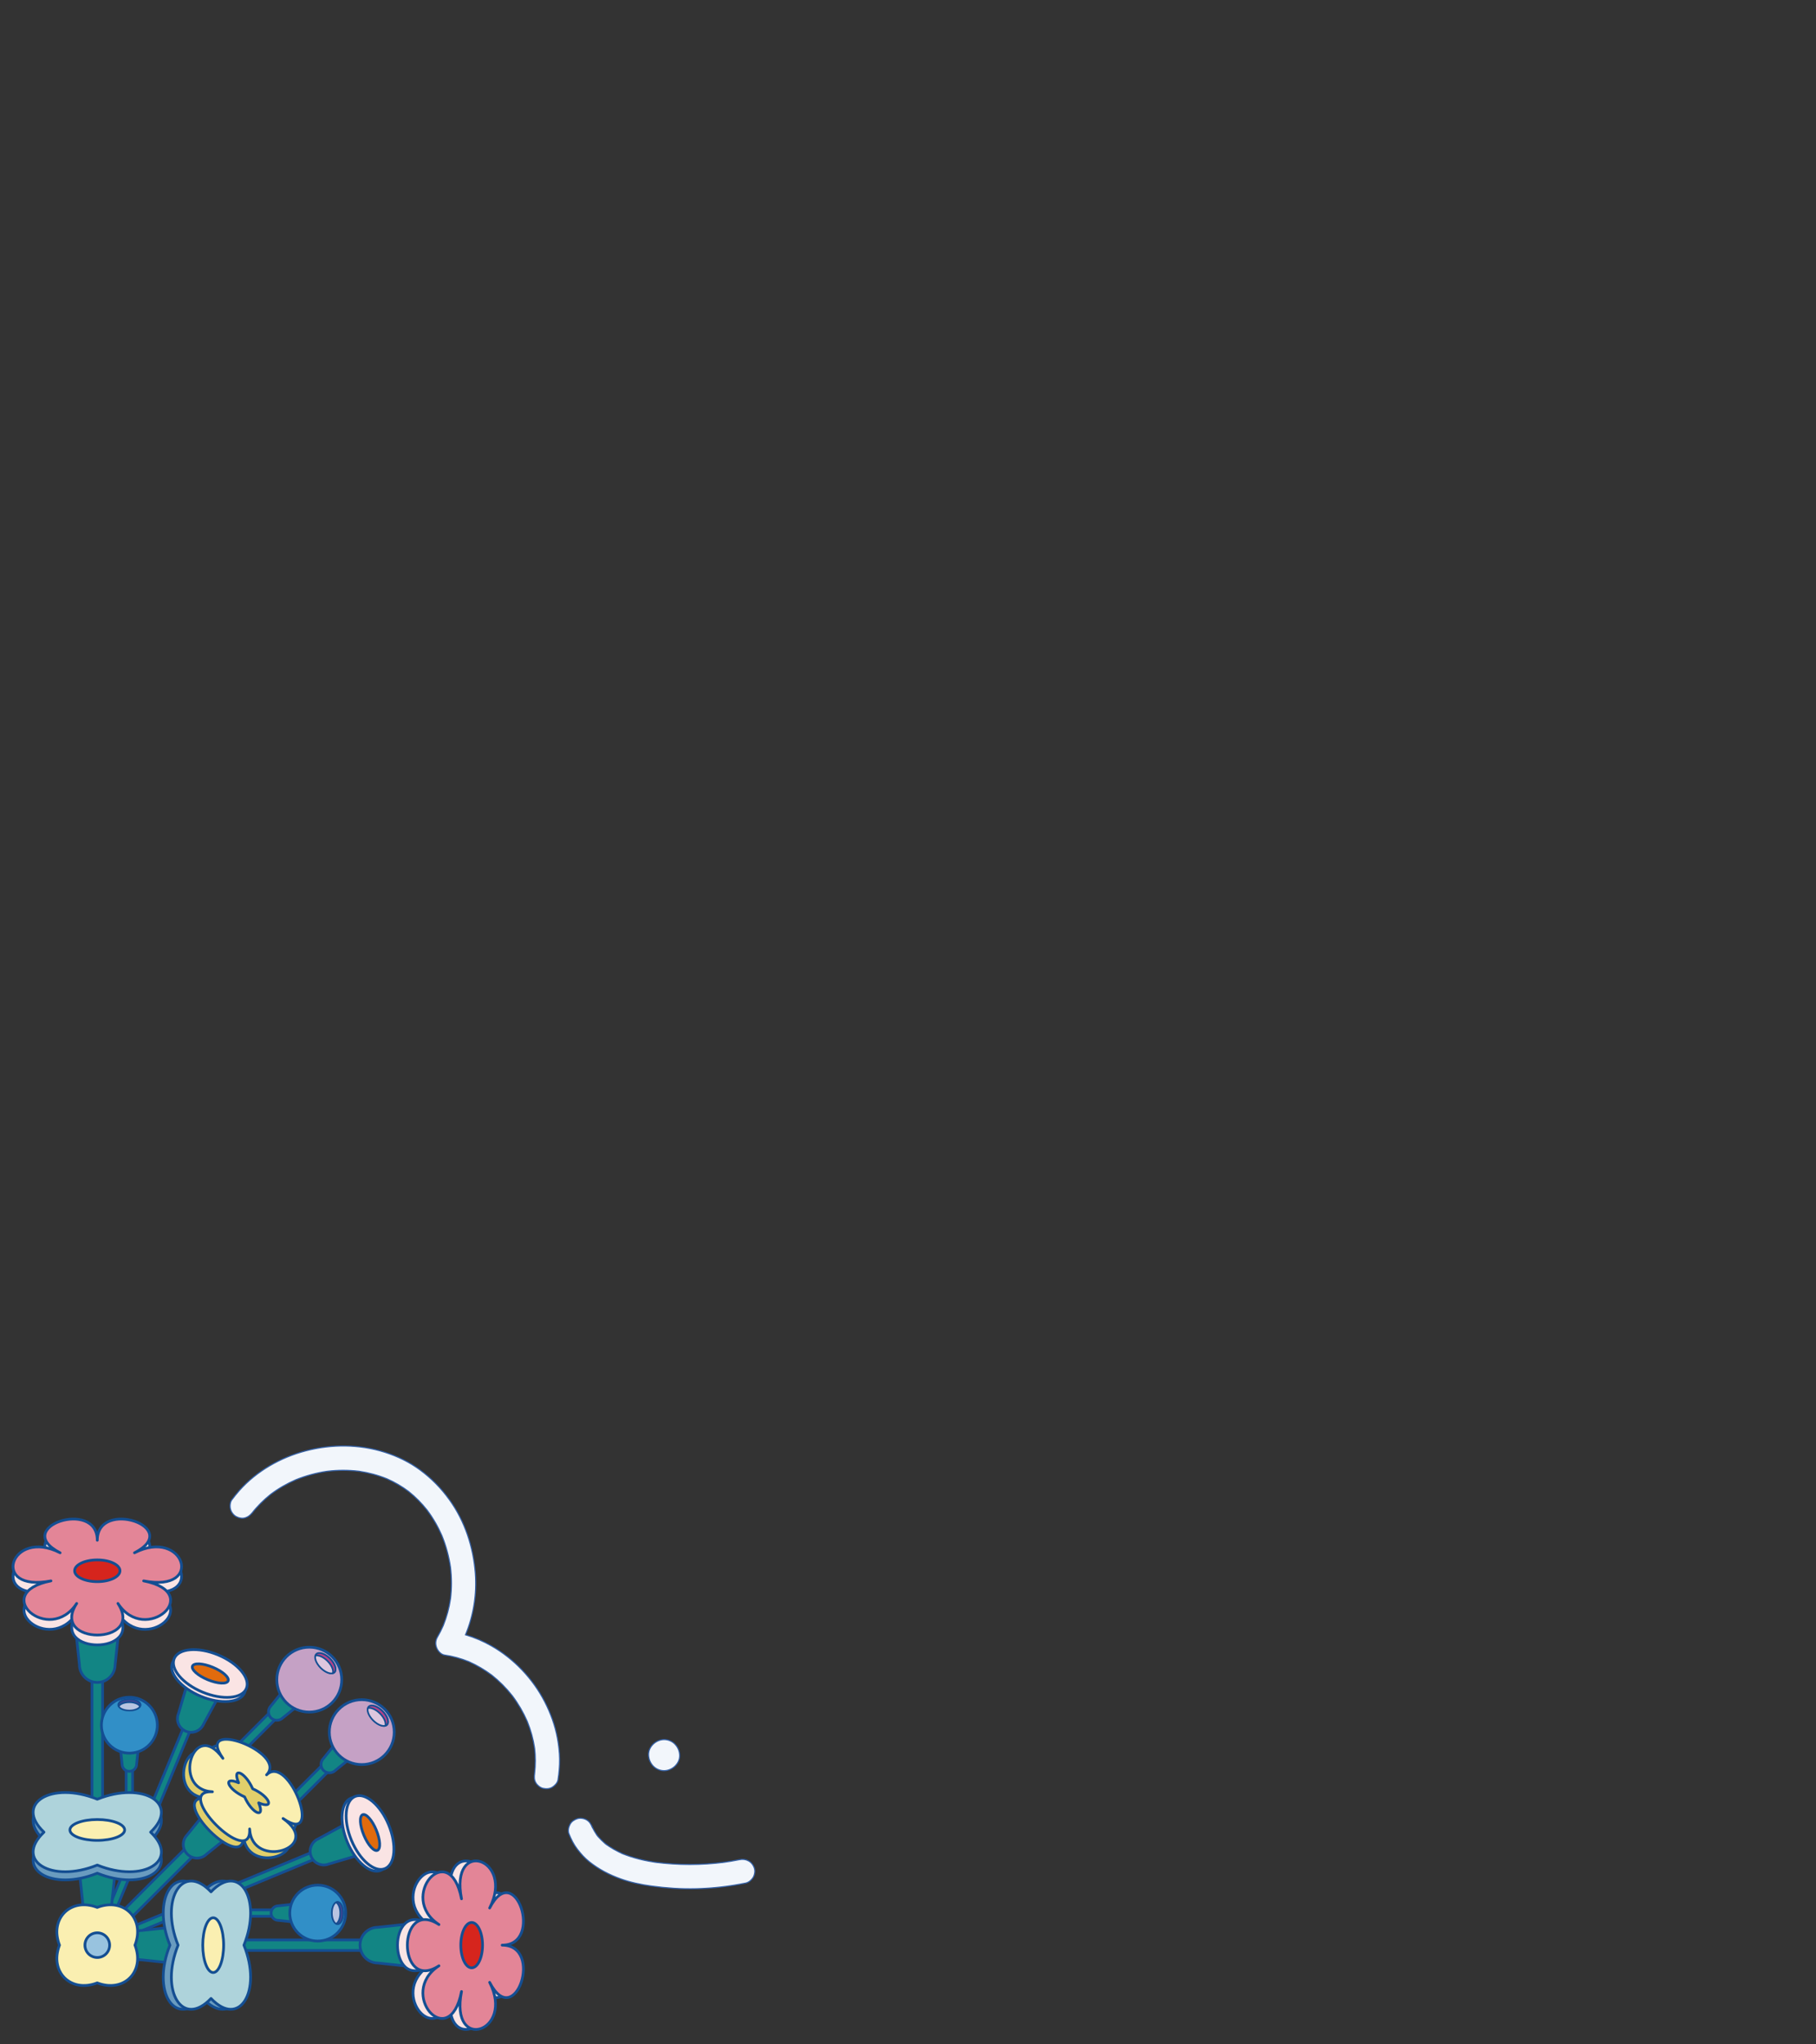 <?xml version="1.0" encoding="utf-8"?>
<!-- Generator: Adobe Illustrator 26.5.0, SVG Export Plug-In . SVG Version: 6.00 Build 0)  -->
<svg version="1.1" id="_레이어_1" xmlns="http://www.w3.org/2000/svg" xmlns:xlink="http://www.w3.org/1999/xlink" x="0px"
	 y="0px" viewBox="0 0 3324.6 3742.2" style="enable-background:new 0 0 3324.6 3742.2;" xml:space="preserve">
<rect x="0" y="0" width="3324.6" height="3742.2" fill="#333333" stroke="none"/>
<style type="text/css">
	.st0{clip-path:url(#SVGID_00000136401775005845640660000008863608030447706786_);}
	.st1{fill:#F2F6FB;stroke:#335FA4;stroke-width:2;stroke-miterlimit:10;}
	.st2{clip-path:url(#SVGID_00000119824725618588560440000017146506949103568796_);}
	.st3{fill:#128584;stroke:#144E92;stroke-width:5;stroke-miterlimit:10;}
	.st4{fill:#C5A1C5;stroke:#144E92;stroke-width:5;stroke-miterlimit:10;}
	.st5{fill:#B44189;}
	.st6{fill:#144E92;}
	.st7{clip-path:url(#SVGID_00000136396996086862709720000007030735024723520950_);}
	.st8{fill:#DDC6DE;stroke:#144E92;stroke-width:3;stroke-miterlimit:10;}
	.st9{fill:none;stroke:#144E92;stroke-width:3;stroke-miterlimit:10;}
	.st10{clip-path:url(#SVGID_00000122709536756111655590000006245765307263323828_);}
	.st11{fill:#E1CF6B;}
	.st12{fill:none;stroke:#144E92;stroke-width:5;stroke-linecap:round;stroke-linejoin:round;}
	.st13{fill:#FAEFB1;}
	.st14{fill:#FAE4E4;}
	.st15{fill:#E38597;}
	.st16{fill:#D6251D;stroke:#144E92;stroke-width:5;stroke-miterlimit:10;}
	.st17{fill:#FAE4E4;stroke:#144E92;stroke-width:5;stroke-linecap:round;stroke-linejoin:round;}
	.st18{fill:#E16B0D;stroke:#144E92;stroke-width:5;stroke-miterlimit:10;}
	.st19{fill:#318FC7;stroke:#144E92;stroke-width:5;stroke-miterlimit:10;}
	.st20{fill:#3F4592;}
	.st21{clip-path:url(#SVGID_00000101085045509034189360000009438404014595114641_);}
	.st22{fill:#B8C4E1;stroke:#144E92;stroke-width:3;stroke-linecap:round;stroke-linejoin:round;}
	.st23{clip-path:url(#SVGID_00000066509767968711967640000001284586478694455972_);}
	.st24{fill:#699BBF;}
	.st25{fill:#AED3DB;}
	.st26{fill:#FAEFB1;stroke:#144E92;stroke-width:5;stroke-miterlimit:10;}
	.st27{fill:#98C3DF;stroke:#144E92;stroke-width:5;stroke-miterlimit:10;}
</style>
<g>
	<defs>
		<rect id="SVGID_1_" y="1001.3" width="4880.1" height="2740.9"/>
	</defs>
	<clipPath id="SVGID_00000005225263119415663940000015870403801885812151_">
		<use xlink:href="#SVGID_1_"  style="overflow:visible;"/>
	</clipPath>
	<g style="clip-path:url(#SVGID_00000005225263119415663940000015870403801885812151_);">
		<g>
			<path class="st1" d="M1041.5,3357.2c4.1,10.2,8.8,19.7,15.5,28.4s13.4,16.2,21.8,22.9c17.4,13.9,36.6,23.9,57.5,31.4
				c18.2,6.5,37.1,10.5,56.3,13.1c27.2,3.7,54.4,5.6,81.8,4.9c30.6-0.7,61.2-4.3,91.1-10.4c5.2-1.1,10.6-5.7,13.3-10.2
				c2.8-4.8,4-11.8,2.2-17.1c-3.9-12.1-15.1-18-27.3-15.5c-10.8,2.2-21.6,4-32.4,5.4l5.9-0.8c-42.7,5.6-86.1,5.6-128.8,0
				c2,0.3,3.9,0.5,5.9,0.8c-23-3.1-45.8-8.4-67.2-17.4c1.8,0.8,3.5,1.5,5.3,2.2c-12.4-5.3-24.3-11.8-35.1-20.1l4.5,3.5
				c-7.4-5.8-14.2-12.3-20-19.8c1.2,1.5,2.3,3,3.5,4.5c-5.1-6.6-9.3-13.8-12.6-21.5c0.8,1.8,1.5,3.5,2.2,5.3
				c-0.2-0.5-0.4-1.1-0.7-1.6c-2.2-5.6-4.8-10.1-10.2-13.3c-4.8-2.8-11.8-4-17.1-2.2c-5.4,1.7-10.6,5.1-13.3,10.2
				S1039.3,3351.8,1041.5,3357.2L1041.5,3357.2L1041.5,3357.2z"/>
			<path class="st1" d="M997.1,3115.3c-21.7-42-56.1-78.4-97.2-101.9c-15-8.6-31.1-15.5-47.7-20.4c14.8-35.3,20.9-74.4,18-112.6
				c-3.6-48-19.2-95.7-47.6-134.9c-15.1-21-32.7-38.9-53.5-54.3c-19.5-14.4-41.7-25.1-64.7-32.4c-46.3-14.8-97.3-14.9-144.2-2.7
				c-46.3,12-90.4,37-122.3,73c-4.8,5.4-9.3,11.2-13.7,17c-3.2,4.3-3.6,12.2-2.2,17.1c1.4,5.2,5.4,10.7,10.2,13.3
				c5.1,2.7,11.4,4.1,17.1,2.2c5.3-1.7,8.8-4.7,12.2-8.8c-0.3,0.4-0.5,0.7-0.8,1.1c10.1-13.1,21.9-24.8,34.8-35.1
				c14.2-10.7,29.7-19.6,46-26.7c18.3-7.4,37.5-12.6,57.1-15.5c19.5-2.4,39.2-2.4,58.7-0.1c17.5,2.6,34.7,7.2,51,13.8
				c14.1,6.2,27.4,13.9,39.7,23.2c12.5,10,23.8,21.4,33.7,33.9c10.9,14.5,20,30.2,27.2,46.8c7.6,18.6,12.8,38,15.8,57.8
				c2.3,19.1,2.4,38.5,0.1,57.6c-2.5,17-7,33.6-13.4,49.5c-3.2,7.3-6.8,14.4-10.8,21.2c-3.6,6.2-3.8,13.3-1.1,19.8
				c2.4,5.7,7.8,11.9,14.4,12.9c15.2,2.2,30,6.3,44.3,12.1c14.9,6.6,28.9,14.9,42,24.6c13.9,11.1,26.5,23.7,37.5,37.6
				c11,14.6,20.2,30.4,27.5,47.1c6.4,15.8,11,32.3,13.5,49.1c1.8,15.2,1.8,30.6,0,45.9c0,0.1,0,0.2,0,0.3c-0.9,6.1-1,11.6,2.2,17.1
				c2.7,4.6,8,9,13.3,10.2c5.7,1.3,12.1,1,17.1-2.2c4.5-2.9,9.3-7.7,10.2-13.3c2-12.7,3.2-25.4,3-38.3c-0.2-12.7-1.7-25.5-4-38
				C1016.2,3158.8,1007.9,3136.3,997.1,3115.3L997.1,3115.3z"/>
			<path class="st1" d="M1215.8,3241.8c14.9,0,29.2-13.1,28.5-28.5s-12.5-28.5-28.5-28.5c-14.9,0-29.2,13.1-28.5,28.5
				S1199.8,3241.8,1215.8,3241.8L1215.8,3241.8z"/>
		</g>
		<g>
			<defs>
				<polygon id="SVGID_00000070090377063522681270000018281191311491669895_" points="1027.3,3742.2 0,3742.2 0,2661.3 
					957.1,2661.3 				"/>
			</defs>
			<clipPath id="SVGID_00000014596402159890645060000006734239974970737589_">
				<use xlink:href="#SVGID_00000070090377063522681270000018281191311491669895_"  style="overflow:visible;"/>
			</clipPath>
			<g style="clip-path:url(#SVGID_00000014596402159890645060000006734239974970737589_);">
				<g>
					<g>
						<polyline class="st3" points="169.9,3553.6 364.8,3358.6 378.8,3372.6 180.7,3570.6 						"/>
						<g>
							<g>
								<g>
									
										<rect x="367.8" y="3173.4" transform="matrix(0.707 -0.707 0.707 0.707 -2115.001 1256.925)" class="st3" width="183.9" height="16.1"/>
									<g>
										<path class="st3" d="M496,3145L496,3145c-6-6-6-15.8,0-21.8l30.1-37.3c6-6,19.4-2.4,25.4,3.6l0,0c6,6,9.6,19.4,3.6,25.4
											l-37.3,30.1C511.8,3151,502,3151,496,3145z"/>
										<g>
											<circle class="st4" cx="566.2" cy="3075.1" r="59.4"/>
											<g>
												<path class="st5" d="M606.9,3064.6c-5.9,0-13.5-4-19.9-10.4c-4.5-4.5-7.9-9.7-9.4-14.5c-1.6-5-1.1-9,1.3-11.5
													c1.5-1.5,3.6-2.2,6.1-2.2c5.9,0,13.5,4,19.9,10.4c9.4,9.4,13,21.1,8.1,26C611.5,3063.8,609.4,3064.6,606.9,3064.6
													L606.9,3064.6z"/>
												<path class="st6" d="M585,3026.5c5.5,0,13,3.7,19.5,10.2c9.2,9.2,12.9,20.5,8.1,25.3c-1.4,1.4-3.4,2.1-5.8,2.1
													c-5.5,0-13-3.7-19.5-10.2c-9.2-9.2-12.9-20.5-8.1-25.3C580.7,3027.2,582.7,3026.5,585,3026.5 M585,3025.5L585,3025.5
													c-2.7,0-4.9,0.8-6.5,2.4c-5.2,5.2-1.6,16.9,8.1,26.7c6.5,6.5,14.2,10.5,20.2,10.5c2.7,0,4.9-0.8,6.5-2.4
													c2.6-2.6,3.1-6.8,1.4-12c-1.6-4.9-5-10.1-9.5-14.7C598.8,3029.5,591,3025.5,585,3025.5L585,3025.5L585,3025.5z"/>
											</g>
											<g>
												<g>
													<defs>
														
															<ellipse id="SVGID_00000029744898651068117370000005924084998223488701_" transform="matrix(0.707 -0.707 0.707 0.707 -1978.783 1313.353)" cx="596" cy="3045.3" rx="12.1" ry="23.6"/>
													</defs>
													<clipPath id="SVGID_00000070840872229963957860000005348271357900995748_">
														<use xlink:href="#SVGID_00000029744898651068117370000005924084998223488701_"  style="overflow:visible;"/>
													</clipPath>
													<g style="clip-path:url(#SVGID_00000070840872229963957860000005348271357900995748_);">
														
															<ellipse transform="matrix(0.707 -0.707 0.707 0.707 -1983.295 1311.477)" class="st8" cx="591.4" cy="3049.8" rx="12.1" ry="23.6"/>
													</g>
												</g>
												
													<ellipse transform="matrix(0.707 -0.707 0.707 0.707 -1978.783 1313.353)" class="st9" cx="596" cy="3045.3" rx="12.1" ry="23.6"/>
											</g>
										</g>
									</g>
								</g>
								<g>
									
										<rect x="464" y="3269.6" transform="matrix(0.707 -0.707 0.707 0.707 -2154.832 1353.085)" class="st3" width="183.9" height="16.1"/>
									<g>
										<path class="st3" d="M592.2,3241.2L592.2,3241.2c-6-6-6-15.8,0-21.8l30.1-37.3c6-6,19.4-2.4,25.4,3.6l0,0
											c6,6,9.6,19.4,3.6,25.4l-37.3,30.1C608,3247.2,598.2,3247.2,592.2,3241.2z"/>
										<g>
											<circle class="st4" cx="662.3" cy="3171.2" r="59.4"/>
											<g>
												<path class="st5" d="M703.1,3160.7c-5.9,0-13.5-4-19.9-10.4c-9.4-9.4-13-21.1-8.1-26c1.5-1.4,3.6-2.2,6.1-2.2
													c5.9,0,13.5,4,19.9,10.4c4.5,4.5,7.9,9.7,9.4,14.5c1.6,5,1.1,9-1.3,11.5C707.7,3159.9,705.6,3160.7,703.1,3160.7z"/>
												<path class="st6" d="M681.2,3122.7c5.5,0,13,3.7,19.5,10.2c9.2,9.2,12.9,20.5,8.1,25.3c-1.4,1.4-3.4,2.1-5.8,2.1
													c-5.5,0-13-3.7-19.5-10.2c-9.2-9.2-12.9-20.5-8.1-25.3C676.8,3123.3,678.8,3122.7,681.2,3122.7 M681.2,3121.7
													L681.2,3121.7c-2.7,0-4.9,0.8-6.5,2.4c-5.2,5.2-1.6,16.9,8.1,26.7c6.5,6.5,14.2,10.5,20.2,10.5c2.7,0,4.9-0.8,6.5-2.4
													c5.2-5.2,1.6-16.9-8.1-26.7C694.9,3125.7,687.2,3121.7,681.2,3121.7L681.2,3121.7z"/>
											</g>
											<g>
												<g>
													<defs>
														
															<ellipse id="SVGID_00000130641633365324132250000017532113205413451176_" transform="matrix(0.707 -0.707 0.707 0.707 -2018.614 1409.514)" cx="692.1" cy="3141.4" rx="12.1" ry="23.6"/>
													</defs>
													<clipPath id="SVGID_00000080909470931305201510000010532169482077834406_">
														<use xlink:href="#SVGID_00000130641633365324132250000017532113205413451176_"  style="overflow:visible;"/>
													</clipPath>
													<g style="clip-path:url(#SVGID_00000080909470931305201510000010532169482077834406_);">
														
															<ellipse transform="matrix(0.707 -0.707 0.707 0.707 -2023.125 1407.638)" class="st8" cx="687.6" cy="3145.9" rx="12.1" ry="23.6"/>
													</g>
												</g>
												
													<ellipse transform="matrix(0.707 -0.707 0.707 0.707 -2018.614 1409.514)" class="st9" cx="692.1" cy="3141.4" rx="12.1" ry="23.6"/>
											</g>
										</g>
									</g>
								</g>
							</g>
							<g>
								<path class="st3" d="M342.9,3394.5L342.9,3394.5c-9.8-9.8-9.8-25.6,0-35.4l48.9-60.6c9.8-9.8,31.5-3.9,41.3,5.8l0,0
									c9.8,9.8,15.6,31.5,5.8,41.3l-60.6,48.9C368.5,3404.3,352.6,3404.3,342.9,3394.5z"/>
								<g>
									<path class="st11" d="M476.7,3260.7c40.4-40.4-133.4-106.2-79.9-30.2c-53.5-75.9-95.1,57.2-19.2,61.2
										c-76-4,72.1,144,68.1,68.1c4,75.9,137.2,34.3,61.2-19.2C582.9,3394.1,517.1,3220.3,476.7,3260.7L476.7,3260.7z"/>
									<path class="st12" d="M476.7,3260.7c40.4-40.4-133.4-106.2-79.9-30.2c-53.5-75.9-95.1,57.2-19.2,61.2
										c-76-4,72.1,144,68.1,68.1c4,75.9,137.2,34.3,61.2-19.2C582.9,3394.1,517.1,3220.3,476.7,3260.7L476.7,3260.7z"/>
								</g>
								<g>
									<path class="st13" d="M488,3249.4c40.4-40.4-133.4-106.2-79.9-30.2c-53.5-75.9-95.1,57.2-19.2,61.2
										c-76-4,72.1,144,68.1,68.1c4,75.9,137.2,34.3,61.2-19.2C594.2,3382.8,528.5,3209,488,3249.4L488,3249.4z M447.8,3289.7
										c-30.8-13.5-41.5-38.6-11-25.8c-12.8-30.5,12.3-19.7,25.8,11c30.8,13.5,41.5,38.6,11,25.8
										C486.3,3331.2,461.2,3320.4,447.8,3289.7z"/>
									<path class="st12" d="M488,3249.4c40.4-40.4-133.4-106.2-79.9-30.2c-53.5-75.9-95.1,57.2-19.2,61.2
										c-76-4,72.1,144,68.1,68.1c4,75.9,137.2,34.3,61.2-19.2C594.2,3382.8,528.5,3209,488,3249.4L488,3249.4z M447.8,3289.7
										c-30.8-13.5-41.5-38.6-11-25.8c-12.8-30.5,12.3-19.7,25.8,11c30.8,13.5,41.5,38.6,11,25.8
										C486.3,3331.2,461.2,3320.4,447.8,3289.7z"/>
								</g>
							</g>
						</g>
						<g>
							<g>
								<path class="st11" d="M-120.6,3861.8C-161,3902.2,12.8,3968-40.6,3892c53.5,75.9,95.1-57.2,19.2-61.2
									c75.9,4-72.1-144-68.1-68.1c-4-75.9-137.2-34.3-61.2,19.2C-226.8,3728.4-161,3902.2-120.6,3861.8L-120.6,3861.8z"/>
								<path class="st12" d="M-120.6,3861.8C-161,3902.2,12.8,3968-40.6,3892c53.5,75.9,95.1-57.2,19.2-61.2
									c75.9,4-72.1-144-68.1-68.1c-4-75.9-137.2-34.3-61.2,19.2C-226.8,3728.4-161,3902.2-120.6,3861.8L-120.6,3861.8z"/>
							</g>
							<g>
								<path class="st11" d="M-131.9,3873.1c-40.4,40.4,133.4,106.2,79.9,30.2c53.5,75.9,95.1-57.2,19.2-61.2
									c75.9,4-72.1-144-68.1-68.1c-4-75.9-137.2-34.3-61.2,19.2C-238.1,3739.7-172.3,3913.5-131.9,3873.1L-131.9,3873.1z
									 M-91.6,3832.8c30.8,13.5,41.5,38.6,11,25.8c12.8,30.5-12.3,19.7-25.8-11c-30.8-13.5-41.5-38.6-11-25.8
									C-130.2,3791.3-105.1,3802.1-91.6,3832.8z"/>
								<path class="st12" d="M-131.9,3873.1c-40.4,40.4,133.4,106.2,79.9,30.2c53.5,75.9,95.1-57.2,19.2-61.2
									c75.9,4-72.1-144-68.1-68.1c-4-75.9-137.2-34.3-61.2,19.2C-238.1,3739.7-172.3,3913.5-131.9,3873.1L-131.9,3873.1z
									 M-91.6,3832.8c30.8,13.5,41.5,38.6,11,25.8c12.8,30.5-12.3,19.7-25.8-11c-30.8-13.5-41.5-38.6-11-25.8
									C-130.2,3791.3-105.1,3802.1-91.6,3832.8z"/>
							</g>
							<g>
								<path class="st13" d="M-131.9,3873.1c-40.4,40.4,133.4,106.2,79.9,30.2c53.5,75.9,95.1-57.2,19.2-61.2
									c75.9,4-72.1-144-68.1-68.1c-4-75.9-137.2-34.3-61.2,19.2C-238.1,3739.7-172.3,3913.5-131.9,3873.1L-131.9,3873.1z
									 M-91.6,3832.8c30.8,13.5,41.5,38.6,11,25.8c12.8,30.5-12.3,19.7-25.8-11c-30.8-13.5-41.5-38.6-11-25.8
									C-130.2,3791.3-105.1,3802.1-91.6,3832.8z"/>
								<path class="st12" d="M-131.9,3873.1c-40.4,40.4,133.4,106.2,79.9,30.2c53.5,75.9,95.1-57.2,19.2-61.2
									c75.9,4-72.1-144-68.1-68.1c-4-75.9-137.2-34.3-61.2,19.2C-238.1,3739.7-172.3,3913.5-131.9,3873.1L-131.9,3873.1z
									 M-91.6,3832.8c30.8,13.5,41.5,38.6,11,25.8c12.8,30.5-12.3,19.7-25.8-11c-30.8-13.5-41.5-38.6-11-25.8
									C-130.2,3791.3-105.1,3802.1-91.6,3832.8z"/>
							</g>
						</g>
					</g>
					<g>
						<g>
							<rect x="168.4" y="3022.9" class="st3" width="19.4" height="543.8"/>
							<g>
								<path class="st3" d="M178.1,3080.2L178.1,3080.2c-18.1,0-32.7-14.6-32.7-32.7l-10.8-101.1c0-18.1,25.4-32.7,43.5-32.7l0,0
									c18.1,0,43.5,14.6,43.5,32.7l-10.8,101.1C210.8,3065.5,196.1,3080.2,178.1,3080.2L178.1,3080.2z"/>
								<g>
									<path class="st14" d="M178.1,2838.1c0-77.1-158.7-23.6-68,22.9c-90.7-46.5-129.9,73.5-16.8,51.4
										c-113.1,22.1-3.3,118.3,47.1,41.3c-50.3,77.1,125.8,77.1,75.5,0c50.3,77.1,160.2-19.2,47.1-41.3
										c113.1,22.1,73.9-98-16.8-51.4C336.8,2814.4,178.1,2761,178.1,2838.1z"/>
									<path class="st12" d="M178.1,2838.1c0-77.1-158.7-23.6-68,22.9c-90.7-46.5-129.9,73.5-16.8,51.4
										c-113.1,22.1-3.3,118.3,47.1,41.3c-50.3,77.1,125.8,77.1,75.5,0c50.3,77.1,160.2-19.2,47.1-41.3
										c113.1,22.1,73.9-98-16.8-51.4C336.8,2814.4,178.1,2761,178.1,2838.1z"/>
								</g>
								<g>
									<path class="st15" d="M178.1,2820c0-77.1-158.7-23.6-68,22.9c-90.7-46.5-129.9,73.5-16.8,51.4
										c-113.1,22.1-3.3,118.3,47.1,41.3c-50.3,77.1,125.8,77.1,75.5,0c50.3,77.1,160.2-19.2,47.1-41.3
										c113.1,22.1,73.9-98-16.8-51.4C336.8,2796.4,178.1,2742.9,178.1,2820z"/>
									<path class="st12" d="M178.1,2820c0-77.1-158.7-23.6-68,22.9c-90.7-46.5-129.9,73.5-16.8,51.4
										c-113.1,22.1-3.3,118.3,47.1,41.3c-50.3,77.1,125.8,77.1,75.5,0c50.3,77.1,160.2-19.2,47.1-41.3
										c113.1,22.1,73.9-98-16.8-51.4C336.8,2796.4,178.1,2742.9,178.1,2820z"/>
								</g>
								<ellipse class="st16" cx="178.1" cy="2875.8" rx="41.5" ry="19.9"/>
							</g>
						</g>
						<g>
							<rect x="137.4" y="3551.6" class="st3" width="579" height="19.4"/>
							<g>
								<path class="st3" d="M659.1,3561.2L659.1,3561.2c0-18.1,14.6-32.7,32.7-32.7l101.1-10.8c18.1,0,32.7,25.4,32.7,43.5l0,0
									c0,18.1-14.6,43.5-32.7,43.5l-101.1-10.8C673.8,3593.9,659.1,3579.3,659.1,3561.2L659.1,3561.2z"/>
								<g>
									<path class="st14" d="M901.2,3561.2c77.1,0,23.6-158.7-22.9-68c46.5-90.7-73.5-129.9-51.5-16.8
										c-22.1-113.1-118.3-3.3-41.3,47.1c-77.1-50.3-77.1,125.8,0,75.5c-77.1,50.3,19.2,160.2,41.3,47.1
										c-22.1,113.1,98,73.9,51.5-16.8C924.9,3719.9,978.3,3561.2,901.2,3561.2z"/>
									<path class="st12" d="M901.2,3561.2c77.1,0,23.6-158.7-22.9-68c46.5-90.7-73.5-129.9-51.5-16.8
										c-22.1-113.1-118.3-3.3-41.3,47.1c-77.1-50.3-77.1,125.8,0,75.5c-77.1,50.3,19.2,160.2,41.3,47.1
										c-22.1,113.1,98,73.9,51.5-16.8C924.9,3719.9,978.3,3561.2,901.2,3561.2z"/>
								</g>
								<g>
									<path class="st15" d="M919.3,3561.2c77.1,0,23.6-158.7-22.9-68c46.5-90.7-73.5-129.9-51.5-16.8
										c-22.1-113.1-118.3-3.3-41.3,47.1c-77.1-50.3-77.1,125.8,0,75.5c-77.1,50.3,19.2,160.2,41.3,47.1
										c-22.1,113.1,98,73.9,51.5-16.8C942.9,3719.9,996.4,3561.2,919.3,3561.2z"/>
									<path class="st12" d="M919.3,3561.2c77.1,0,23.6-158.7-22.9-68c46.5-90.7-73.5-129.9-51.5-16.8
										c-22.1-113.1-118.3-3.3-41.3,47.1c-77.1-50.3-77.1,125.8,0,75.5c-77.1,50.3,19.2,160.2,41.3,47.1
										c-22.1,113.1,98,73.9,51.5-16.8C942.9,3719.9,996.4,3561.2,919.3,3561.2z"/>
								</g>
								<ellipse class="st16" cx="863.5" cy="3561.2" rx="19.9" ry="41.5"/>
							</g>
						</g>
					</g>
					<g>
						<g>
							<polyline class="st3" points="154.7,3600 345.1,3140.4 357.5,3145.6 165.3,3609.6 							"/>
							<g>
								<path class="st3" d="M340.3,3169.6L340.3,3169.6c12.7,5.3,27.3-0.8,32.6-13.5l37.1-68.1c5.3-12.7-8.4-30.5-21.1-35.7l0,0
									c-12.7-5.3-34.9-2.4-40.2,10.4l-21.9,74.3C321.5,3149.8,327.5,3164.3,340.3,3169.6L340.3,3169.6z"/>
								
									<ellipse transform="matrix(0.383 -0.924 0.924 0.383 -2601.434 2247.796)" class="st17" cx="381.3" cy="3070.6" rx="36.9" ry="71.5"/>
								
									<ellipse transform="matrix(0.383 -0.924 0.924 0.383 -2592.477 2246.012)" class="st17" cx="384.5" cy="3063" rx="36.9" ry="71.5"/>
								
									<ellipse transform="matrix(0.383 -0.924 0.924 0.383 -2592.477 2246.012)" class="st18" cx="384.5" cy="3063" rx="12.3" ry="35.3"/>
							</g>
						</g>
						<g>
							<polyline class="st3" points="160.5,3561.2 593.7,3381.8 598.9,3394.2 172.3,3570.9 							"/>
							<g>
								<path class="st3" d="M569.7,3399L569.7,3399c5.3,12.7,19.9,18.8,32.6,13.5l74.3-21.9c12.7-5.3,15.6-27.4,10.3-40.2l0,0
									c-5.3-12.7-23-26.4-35.7-21.1l-68.1,37.1C570.4,3371.7,564.4,3386.3,569.7,3399L569.7,3399z"/>
								
									<ellipse transform="matrix(0.924 -0.383 0.383 0.924 -1234.142 511.526)" class="st17" cx="668.7" cy="3358" rx="36.9" ry="71.5"/>
								
									<ellipse transform="matrix(0.924 -0.383 0.383 0.924 -1232.358 514.197)" class="st17" cx="676.3" cy="3354.8" rx="36.9" ry="71.5"/>
								
									<ellipse transform="matrix(0.924 -0.383 0.383 0.924 -1232.358 514.197)" class="st18" cx="676.3" cy="3354.8" rx="12.3" ry="35.3"/>
							</g>
						</g>
					</g>
					<g>
						<rect x="230.9" y="3221.5" class="st3" width="11.8" height="146.8"/>
						<g>
							<path class="st3" d="M236.8,3243L236.8,3243c-7.3,0-13.3-5.9-13.3-13.3l-4.4-41.1c0-7.3,10.3-13.3,17.7-13.3l0,0
								c7.3,0,17.7,5.9,17.7,13.3l-4.4,41.1C250.1,3237,244.1,3243,236.8,3243z"/>
							<g>
								
									<ellipse transform="matrix(1 -2.378929e-02 2.378929e-02 1 -75.049 6.527)" class="st19" cx="236.8" cy="3157.6" rx="51.2" ry="51.2"/>
								<g>
									<path class="st20" d="M236.9,3132.2c-11.5,0-20.9-4.9-20.9-10.9s9.4-10.9,20.9-10.9s20.9,4.9,20.9,10.9
										S248.4,3132.2,236.9,3132.2z"/>
									<path class="st6" d="M236.9,3110.8c11.2,0,20.4,4.7,20.4,10.4s-9.1,10.4-20.4,10.4s-20.4-4.7-20.4-10.4
										S225.6,3110.8,236.9,3110.8 M236.9,3109.8c-12,0-21.4,5-21.4,11.4s9.4,11.4,21.4,11.4s21.4-5,21.4-11.4
										S248.8,3109.8,236.9,3109.8L236.9,3109.8z"/>
								</g>
								<g>
									<g>
										<defs>
											<ellipse id="SVGID_00000042711191179614378550000004606573284719285647_" cx="236.9" cy="3121.3" rx="20.4" ry="10.4"/>
										</defs>
										<clipPath id="SVGID_00000130614565541427553010000012787839830353596596_">
											<use xlink:href="#SVGID_00000042711191179614378550000004606573284719285647_"  style="overflow:visible;"/>
										</clipPath>
										<g style="clip-path:url(#SVGID_00000130614565541427553010000012787839830353596596_);">
											<ellipse class="st22" cx="236.8" cy="3126.8" rx="20.3" ry="10.4"/>
										</g>
									</g>
									<ellipse class="st9" cx="236.9" cy="3121.3" rx="20.4" ry="10.4"/>
								</g>
							</g>
						</g>
					</g>
					<g>
						<rect x="371.1" y="3496.6" class="st3" width="146.8" height="11.8"/>
						<g>
							<path class="st3" d="M496.3,3502.5L496.3,3502.5c0,7.3,6,13.3,13.3,13.3l41.1,4.4c7.3,0,13.3-10.3,13.3-17.7l0,0
								c0-7.3-6-17.7-13.3-17.7l-41.1,4.4C502.3,3489.2,496.3,3495.2,496.3,3502.5z"/>
							<g>
								<circle class="st19" cx="581.7" cy="3502.5" r="51.2"/>
								<g>
									<path class="st20" d="M618,3523.3c-6,0-11-9.4-11-20.9s4.9-20.9,11-20.9s11,9.4,11,20.9S624.1,3523.3,618,3523.3z"/>
									<path class="st6" d="M618,3482.1c5.8,0,10.5,9.1,10.5,20.4s-4.7,20.4-10.5,20.4s-10.5-9.1-10.5-20.4
										S612.3,3482.1,618,3482.1 M618,3481.1c-6.4,0-11.5,9.4-11.5,21.4s5,21.4,11.5,21.4s11.5-9.4,11.5-21.4
										S624.5,3481.1,618,3481.1L618,3481.1z"/>
								</g>
								<g>
									<g>
										<defs>
											<ellipse id="SVGID_00000086684185874137776220000011637376650884586427_" cx="618" cy="3502.4" rx="10.5" ry="20.4"/>
										</defs>
										<clipPath id="SVGID_00000044142235879490086840000009174858114434120609_">
											<use xlink:href="#SVGID_00000086684185874137776220000011637376650884586427_"  style="overflow:visible;"/>
										</clipPath>
										<g style="clip-path:url(#SVGID_00000044142235879490086840000009174858114434120609_);">
											<ellipse class="st22" cx="612.5" cy="3502.5" rx="10.5" ry="20.4"/>
										</g>
									</g>
									<ellipse class="st9" cx="618" cy="3502.4" rx="10.5" ry="20.4"/>
								</g>
							</g>
						</g>
					</g>
					<g>
						<g>
							<path class="st3" d="M178.1,3507.1L178.1,3507.1c-14.9,0-27-12.1-27-27l-8.9-83.5c0-14.9,21-27,35.9-27l0,0
								c14.9,0,35.9,12.1,35.9,27l-8.9,83.5C205.1,3495,193,3507.1,178.1,3507.1z"/>
							<g>
								<path class="st24" d="M275.7,3369.2c55.1,52.1-13.3,94.3-97.6,60.3c-84.3,34-152.7-8.2-97.6-60.3
									c-55.1-52.1,13.3-94.3,97.6-60.3C262.4,3275,330.7,3317.2,275.7,3369.2z"/>
								<path class="st12" d="M275.7,3369.2c55.1,52.1-13.3,94.3-97.6,60.3c-84.3,34-152.7-8.2-97.6-60.3
									c-55.1-52.1,13.3-94.3,97.6-60.3C262.4,3275,330.7,3317.2,275.7,3369.2z"/>
							</g>
							<g>
								<path class="st25" d="M275.7,3354.3c55.1,52.1-13.3,94.3-97.6,60.3c-84.3,34-152.7-8.2-97.6-60.3
									c-55.1-52.1,13.3-94.3,97.6-60.3C262.4,3260.1,330.7,3302.3,275.7,3354.3z"/>
								<path class="st12" d="M275.7,3354.3c55.1,52.1-13.3,94.3-97.6,60.3c-84.3,34-152.7-8.2-97.6-60.3
									c-55.1-52.1,13.3-94.3,97.6-60.3C262.4,3260.1,330.7,3302.3,275.7,3354.3z"/>
							</g>
							<ellipse class="st26" cx="178.1" cy="3350.3" rx="50.1" ry="19.1"/>
						</g>
						<g>
							<path class="st3" d="M233.5,3561.2L233.5,3561.2c0-14.9,12.1-27,27-27l83.5-8.9c14.9,0,27,21,27,35.9l0,0
								c0,14.9-12.1,35.9-27,35.9l-83.5-8.9C245.6,3588.3,233.5,3576.2,233.5,3561.2L233.5,3561.2z"/>
							<g>
								<path class="st24" d="M371.4,3658.8c-52.1,55.1-94.3-13.3-60.3-97.6c-34-84.3,8.2-152.7,60.3-97.6
									c52.1-55.1,94.3,13.3,60.3,97.6C465.6,3645.5,423.4,3713.9,371.4,3658.8z"/>
								<path class="st12" d="M371.4,3658.8c-52.1,55.1-94.3-13.3-60.3-97.6c-34-84.3,8.2-152.7,60.3-97.6
									c52.1-55.1,94.3,13.3,60.3,97.6C465.6,3645.5,423.4,3713.9,371.4,3658.8z"/>
							</g>
							<g>
								<path class="st25" d="M386.3,3658.8c-52.1,55.1-94.3-13.3-60.3-97.6c-34-84.3,8.2-152.7,60.3-97.6
									c52.1-55.1,94.3,13.3,60.3,97.6C480.5,3645.5,438.3,3713.9,386.3,3658.8z"/>
								<path class="st12" d="M386.3,3658.8c-52.1,55.1-94.3-13.3-60.3-97.6c-34-84.3,8.2-152.7,60.3-97.6
									c52.1-55.1,94.3,13.3,60.3,97.6C480.5,3645.5,438.3,3713.9,386.3,3658.8z"/>
							</g>
							<ellipse class="st26" cx="390.3" cy="3561.2" rx="19.1" ry="50.1"/>
						</g>
					</g>
					<g>
						<g>
							<path class="st13" d="M247.1,3561.2c18.8,48.6-20.5,87.9-69.1,69.1c-48.6,18.8-87.9-20.5-69.1-69.1
								c-18.8-48.6,20.5-87.9,69.1-69.1C226.6,3473.3,266,3512.7,247.1,3561.2L247.1,3561.2z"/>
							<path class="st12" d="M247.1,3561.2c18.8,48.6-20.5,87.9-69.1,69.1c-48.6,18.8-87.9-20.5-69.1-69.1
								c-18.8-48.6,20.5-87.9,69.1-69.1C226.6,3473.3,266,3512.7,247.1,3561.2L247.1,3561.2z"/>
						</g>
						<circle class="st27" cx="178.1" cy="3561.2" r="22.6"/>
					</g>
				</g>
			</g>
		</g>
	</g>
</g>
</svg>
